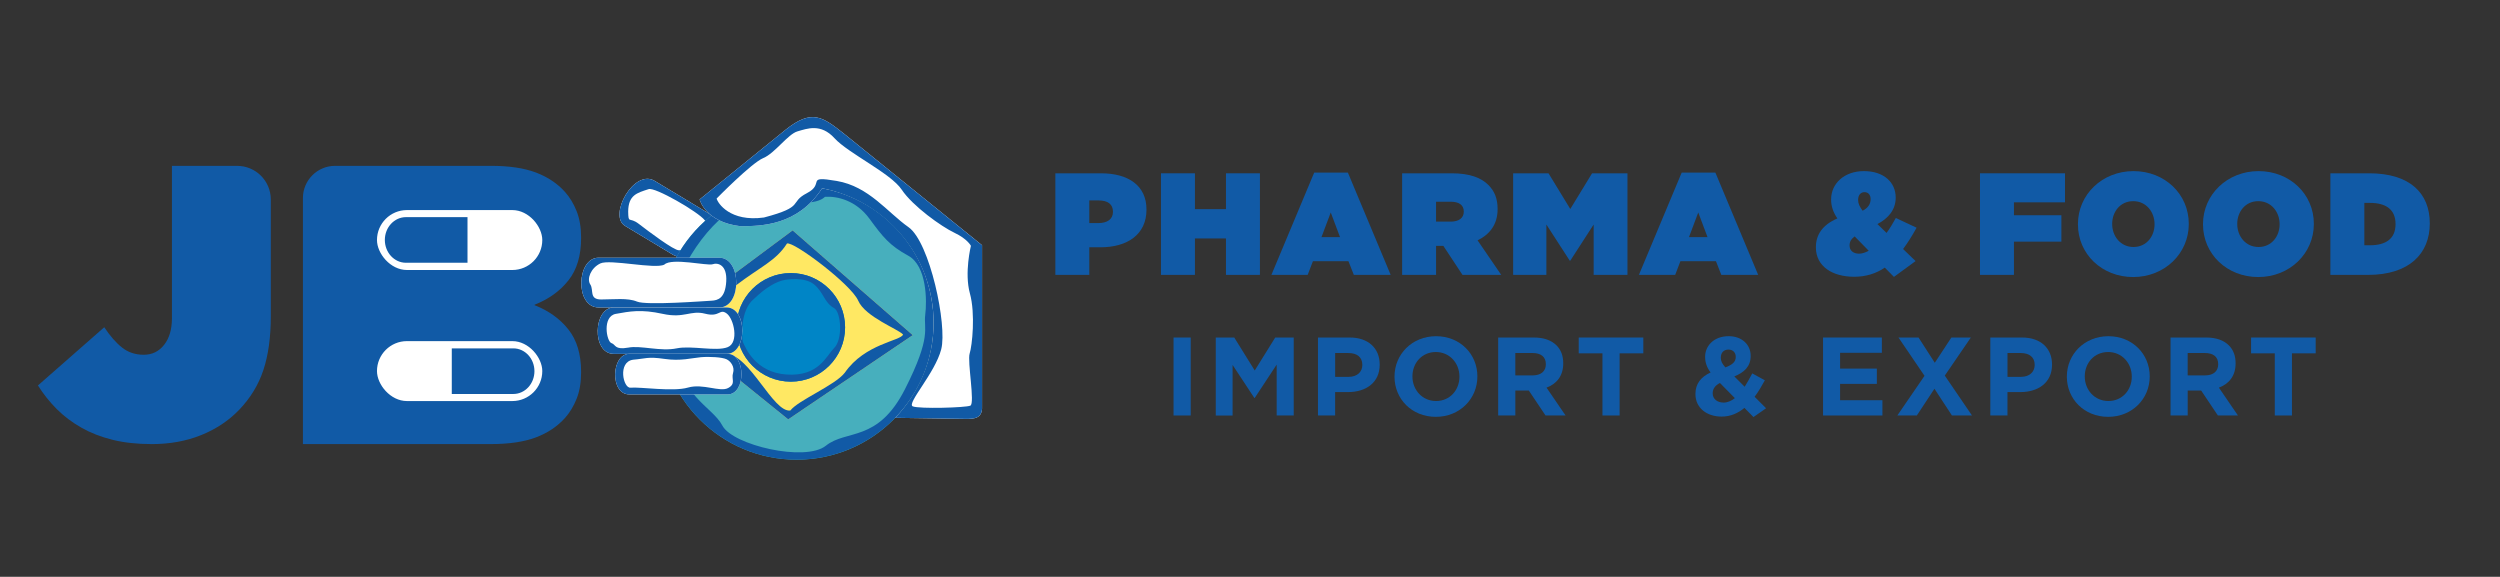<?xml version="1.0" encoding="UTF-8"?>
<svg id="Camada_2" xmlns="http://www.w3.org/2000/svg" version="1.1" viewBox="0 0 1517 350">
  <rect x="0" y="0" width="1517" height="350" fill="#333333" stroke="none"/>
  <!-- Generator: Adobe Illustrator 29.5.1, SVG Export Plug-In . SVG Version: 2.1.0 Build 141)  -->
  <defs>
    <style>
      .st0, .st1, .st2, .st3, .st4 {
        fill-rule: evenodd;
      }

      .st0, .st5 {
        fill: #115aa6;
      }

      .st1 {
        fill: #ffe863;
      }

      .st6, .st2 {
        fill: #fff;
      }

      .st7 {
        isolation: isolate;
      }

      .st3 {
        fill: #47afbd;
      }

      .st4 {
        fill: #0085c6;
      }
    </style>
  </defs>
  <g class="st7">
    <g class="st7">
      <path class="st5" d="M640.39,105.16h27.73c16.38,0,27.56,7.31,27.56,21.92v.18c0,14.88-11.36,22.8-28,22.8h-6.69v16.73h-20.6v-61.63ZM666.54,135.36c5.28,0,8.8-2.29,8.8-6.78v-.18c0-4.49-3.17-6.78-8.72-6.78h-5.63v13.73h5.55Z"/>
      <path class="st5" d="M704.48,105.16h20.6v21.75h18.84v-21.75h20.6v61.63h-20.6v-22.1h-18.84v22.1h-20.6v-61.63Z"/>
      <path class="st5" d="M797.46,104.72h20.43l25.97,62.07h-22.36l-3.26-8.28h-21.57l-3.17,8.28h-22.01l25.97-62.07ZM813.13,143.9l-5.63-14.97-5.63,14.97h11.27Z"/>
      <path class="st5" d="M850.81,105.16h30.11c11,0,17.87,2.73,22.19,7.04,3.79,3.79,5.63,8.28,5.63,14.62v.18c0,9.07-4.67,15.23-12.15,18.84l14.35,20.95h-23.51l-11.62-17.61h-4.4v17.61h-20.6v-61.63ZM880.3,134.48c4.93,0,7.92-2.2,7.92-5.99v-.18c0-3.96-2.99-5.9-7.84-5.9h-8.98v12.06h8.89Z"/>
      <path class="st5" d="M918.16,105.16h21.48l13.21,21.66,13.21-21.66h21.48v61.63h-20.51v-30.55l-14.17,21.92h-.35l-14.17-21.92v30.55h-20.16v-61.63Z"/>
      <path class="st5" d="M1020.46,104.72h20.43l25.97,62.07h-22.36l-3.26-8.28h-21.57l-3.17,8.28h-22.01l25.97-62.07ZM1036.13,143.9l-5.63-14.97-5.63,14.97h11.27Z"/>
      <path class="st5" d="M1143.71,162.39c-5.46,3.7-11.62,5.55-18.58,5.55-13.29,0-23.24-6.34-23.24-17.79v-.18c0-7.4,3.87-13.47,13.03-17.43-2.73-3.96-3.79-7.66-3.79-11.45v-.18c0-9.33,7.75-17.08,19.9-17.08s19.28,6.87,19.28,16.02v.18c0,7.04-4.31,12.41-11.09,15.94l5.55,5.37c2.03-2.73,3.79-5.81,5.63-9.07l12.59,5.9c-2.73,4.93-5.37,9.16-8.19,12.94l7.57,7.31-13.12,9.6-5.55-5.63ZM1133.94,152.17l-8.54-8.72c-2.2,1.67-3.08,3.35-3.08,5.37v.18c0,3.08,2.29,4.93,5.81,4.93,1.85,0,3.79-.7,5.81-1.76ZM1135.08,120.92v-.18c0-2.55-1.5-4.14-3.7-4.14-2.38,0-3.87,1.85-3.87,4.67v.18c0,2.11.97,4.05,2.73,6.43,3.43-1.76,4.84-4.23,4.84-6.96Z"/>
      <path class="st5" d="M1201.46,105.16h51.59v17.61h-30.99v7.84h28.79v16.02h-28.79v20.16h-20.6v-61.63Z"/>
      <path class="st5" d="M1260.89,136.15v-.18c0-17.87,14.7-32.14,33.72-32.14s33.54,14,33.54,31.96v.18c0,17.87-14.7,32.14-33.72,32.14s-33.54-14-33.54-31.96ZM1307.38,136.15v-.18c0-7.31-5.02-13.91-12.94-13.91s-12.77,6.51-12.77,13.73v.18c0,7.31,5.02,13.91,12.94,13.91s12.77-6.52,12.77-13.73Z"/>
      <path class="st5" d="M1336.78,136.15v-.18c0-17.87,14.7-32.14,33.72-32.14s33.54,14,33.54,31.96v.18c0,17.87-14.7,32.14-33.72,32.14s-33.54-14-33.54-31.96ZM1383.27,136.15v-.18c0-7.31-5.02-13.91-12.94-13.91s-12.77,6.51-12.77,13.73v.18c0,7.31,5.02,13.91,12.94,13.91s12.77-6.52,12.77-13.73Z"/>
      <path class="st5" d="M1414.08,105.16h23.6c24.48,0,36.71,11.97,36.71,30.29v.18c0,18.31-12.5,31.17-37.42,31.17h-22.89v-61.63ZM1434.68,123.12v25.71h3.43c9.51,0,15.5-3.87,15.5-12.77v-.18c0-8.89-5.99-12.77-15.5-12.77h-3.43Z"/>
    </g>
  </g>
  <g class="st7">
    <g class="st7">
      <path class="st5" d="M712.11,204.81h10.41v47.31h-10.41v-47.31Z"/>
      <path class="st5" d="M737.72,204.81h11.22l12.43,20,12.44-20h11.22v47.31h-10.34v-30.88l-13.31,20.21h-.27l-13.18-20v30.68h-10.2v-47.31Z"/>
      <path class="st5" d="M799.76,204.81h19.33c11.29,0,18.11,6.62,18.11,16.35v.13c0,11.02-8.52,16.62-19.13,16.62h-7.91v14.19h-10.41v-47.31ZM818.41,228.67c5.2,0,8.25-3.11,8.25-7.16v-.13c0-4.66-3.24-7.16-8.45-7.16h-8.04v14.46h8.24Z"/>
      <path class="st5" d="M846.19,228.6v-.13c0-13.45,10.61-24.46,25.21-24.46s25.07,10.88,25.07,24.33v.14c0,13.45-10.61,24.46-25.21,24.46s-25.07-10.88-25.07-24.33ZM885.59,228.6v-.13c0-8.11-5.95-14.87-14.33-14.87s-14.19,6.62-14.19,14.73v.14c0,8.11,5.95,14.87,14.33,14.87s14.19-6.62,14.19-14.73Z"/>
      <path class="st5" d="M909.1,204.81h21.63c6.01,0,10.61,1.62,13.79,4.8,2.7,2.7,4.05,6.29,4.05,10.81v.13c0,7.64-4.12,12.44-10.14,14.67l11.56,16.9h-12.16l-10.14-15.14h-8.18v15.14h-10.41v-47.31ZM930.05,227.79c5.14,0,7.97-2.64,7.97-6.69v-.14c0-4.53-3.04-6.76-8.18-6.76h-10.34v13.58h10.54Z"/>
      <path class="st5" d="M972.36,214.41h-14.39v-9.6h39.2v9.6h-14.39v37.71h-10.41v-37.71Z"/>
      <path class="st5" d="M1058.52,247.52c-3.85,3.18-8.38,5.27-13.85,5.27-8.99,0-15.88-5.27-15.88-13.65v-.13c0-6.01,3.24-10.27,9.19-12.98-2.37-3.24-3.31-6.22-3.31-9.46v-.13c0-6.42,5.14-12.44,14.33-12.44,8.04,0,13.31,5.2,13.31,11.89v.14c0,6.35-3.99,10-9.93,12.37l6.29,6.29c1.55-2.43,3.04-5.2,4.6-8.11l7.64,4.19c-1.83,3.31-3.85,6.83-6.22,10l6.96,6.96-7.64,5.34-5.47-5.54ZM1052.71,241.58l-9.06-9.19c-3.18,1.62-4.39,3.85-4.39,6.22v.14c0,3.31,2.77,5.54,6.62,5.54,2.37,0,4.66-1.01,6.83-2.7ZM1053.25,216.64v-.13c0-2.7-1.83-4.39-4.46-4.39-2.77,0-4.6,1.89-4.6,4.8v.14c0,2.09.81,3.65,2.77,5.88,4.12-1.55,6.29-3.31,6.29-6.29Z"/>
      <path class="st5" d="M1106.23,204.81h35.68v9.26h-25.34v9.6h22.3v9.26h-22.3v9.93h25.68v9.26h-36.02v-47.31Z"/>
      <path class="st5" d="M1195.91,204.81l-15.81,23.11,16.49,24.19h-12.16l-10.61-16.22-10.68,16.22h-11.83l16.49-24.06-15.81-23.25h12.17l9.87,15.34,10.07-15.34h11.83Z"/>
      <path class="st5" d="M1207.74,204.81h19.33c11.29,0,18.11,6.62,18.11,16.35v.13c0,11.02-8.52,16.62-19.13,16.62h-7.91v14.19h-10.41v-47.31ZM1226.39,228.67c5.2,0,8.25-3.11,8.25-7.16v-.13c0-4.66-3.24-7.16-8.45-7.16h-8.04v14.46h8.25Z"/>
      <path class="st5" d="M1254.17,228.6v-.13c0-13.45,10.61-24.46,25.21-24.46s25.07,10.88,25.07,24.33v.14c0,13.45-10.61,24.46-25.21,24.46s-25.07-10.88-25.07-24.33ZM1293.56,228.6v-.13c0-8.11-5.95-14.87-14.33-14.87s-14.19,6.62-14.19,14.73v.14c0,8.11,5.95,14.87,14.33,14.87s14.19-6.62,14.19-14.73Z"/>
      <path class="st5" d="M1317.08,204.81h21.63c6.01,0,10.61,1.62,13.79,4.8,2.7,2.7,4.06,6.29,4.06,10.81v.13c0,7.64-4.12,12.44-10.14,14.67l11.56,16.9h-12.17l-10.14-15.14h-8.18v15.14h-10.41v-47.31ZM1338.03,227.79c5.14,0,7.97-2.64,7.97-6.69v-.14c0-4.53-3.04-6.76-8.18-6.76h-10.34v13.58h10.54Z"/>
      <path class="st5" d="M1380.34,214.41h-14.39v-9.6h39.2v9.6h-14.4v37.71h-10.41v-37.71Z"/>
    </g>
  </g>
  <g>
    <g>
      <path class="st5" d="M91.96,269.47c-8.77,0-16.67-.87-23.68-2.6-7.02-1.73-13.33-4.2-18.94-7.39-5.62-3.19-10.57-6.93-14.87-11.22-4.3-4.29-8.12-9.08-11.45-14.37l40.25-35.32c3.51,5.3,7.1,9.4,10.79,12.32,3.68,2.92,8.07,4.38,13.16,4.38s9.21-2.01,12.37-6.02c3.16-4.01,4.74-9.4,4.74-16.15v-92.45h39.58c11.27,0,20.41,9.14,20.41,20.41v70.94c0,12.59-1.49,23.41-4.47,32.44s-7.89,17.11-14.73,24.23c-6.31,6.57-13.99,11.68-23.02,15.33-9.04,3.65-19.08,5.48-30.13,5.48h-.01Z"/>
      <path class="st5" d="M344.92,170.15c5.12-6.47,7.69-15.02,7.69-25.61v-.5c0-6.06-.9-11.36-2.71-15.9-1.81-4.54-4.15-8.41-7.01-11.61-4.67-5.21-10.59-9.17-17.74-11.86-7.16-2.69-16.24-4.04-27.24-4.04h-94.56c-10.79,0-19.54,8.75-19.54,19.54v149.29h114.1c11,0,20.08-1.35,27.24-4.04s13.07-6.65,17.74-11.86c2.86-3.2,5.2-7.07,7.01-11.61s2.71-9.84,2.71-15.9v-.5c0-10.6-2.57-19.14-7.69-25.61-5.12-6.48-11.97-11.4-20.56-14.76,0,0,.02-.14.04-.29,8.56-3.36,15.4-8.28,20.51-14.74h0Z"/>
    </g>
    <rect class="st6" x="228.75" y="127.47" width="100.31" height="36.37" rx="18.18" ry="18.18"/>
    <path class="st5" d="M278.91,131.76h-32.58c-7.07,0-12.81,6.2-12.81,13.84h0c0,7.64,5.73,13.84,12.81,13.84h37.35v-27.68h-4.77Z"/>
    <rect class="st6" x="228.75" y="206.99" width="100.31" height="36.37" rx="18.18" ry="18.18"/>
    <path class="st5" d="M311.49,211.39h-37.35v27.68h37.35c7.07,0,12.81-6.2,12.81-13.84h0c0-7.64-5.73-13.84-12.81-13.84h0Z"/>
    <g>
      <path class="st2" d="M397.6,109.96l32.34,19.46c10.12,6.08-2.61,34.29-21.39,25.27l-29.1-17.51c-10.83-6.04,5.44-35.52,18.15-27.22"/>
      <path class="st0" d="M381.18,128.36c.16,7.77.54,2.96,6.44,7.48,5.9,4.53,21.22,16.12,24.38,16.04,3.16-.08,13.42-.72,12.73-4.98-.69-4.25,7.02-8.06,2.94-13.25s-30.45-20.38-34.11-18.87c-7.12,2.31-12.26,3.59-12.38,13.58M397.6,109.96l32.34,19.46c10.12,6.09-2.61,34.29-21.39,25.27l-29.1-17.51c-10.83-6.04,5.44-35.52,18.15-27.22h0Z"/>
      <path class="st3" d="M483.41,112.75c45.89,0,83.09,37.2,83.09,83.09s-37.2,83.09-83.09,83.09-83.09-37.2-83.09-83.09,37.2-83.09,83.09-83.09"/>
      <path class="st0" d="M483.41,112.75c45.88,0,83.09,37.21,83.09,83.09s-37.21,83.09-83.09,83.09-83.09-37.21-83.09-83.09,37.21-83.09,83.09-83.09M500.53,119.44c7.57-.54,18.95,2.19,27.07,13.28s12.17,16.23,23.54,22.45c11.36,6.22,11.36,27.59,10.28,35.98-1.08,8.39,4.2,12.57-12.3,45.03s-35.51,24.26-47.96,34.27c-12.44,10.01-56.61-.3-62.83-12.21-6.22-11.9-27.32-18.13-27.59-49.24s-8.91-18.96,3.52-44.91c12.42-25.95,36.79-49.51,58.71-43.56,21.91,5.95,27.58-1.1,27.58-1.1h-.02Z"/>
      <polygon class="st1" points="480.95 139.79 553.88 203.36 478.26 254.49 405.67 195.8 480.95 139.79"/>
      <path class="st0" d="M480.95,139.79l72.93,63.58-75.61,51.12-72.6-58.69,75.28-56.01ZM477.53,147.76c4.02-1.48,38.96,24.81,43.23,34.69,4.27,9.87,24.46,17.31,27.22,20.55-1.35,3.89-23.13,5.45-35.36,23.16-5.93,7.68-28.17,16.63-33.02,22.92-10.41,1.53-24.74-34.04-38.8-34.19-14.07-.15-24.34-19.52-24.34-19.52,0,0,15.57-11.1,30.24-22.3,14.68-11.21,24.14-14.75,30.83-25.3h0Z"/>
      <path class="st4" d="M479.86,165.7c18.2,0,32.94,14.75,32.94,32.94s-14.75,32.95-32.94,32.95-32.95-14.75-32.95-32.95,14.75-32.94,32.95-32.94"/>
      <path class="st0" d="M476.75,169.76s11.38-2.05,17.28,2.87,6.04,11,12.15,14.35c4.2,2.53,5.44,19.11-.24,24.42-4.72,4.92-9.35,17.13-28.55,15.87-19.2-1.25-25.08-16.46-26.65-19.81-.64-2.89-1.74-19.16,6.72-26.05,6.93-6.69,13.41-10.72,19.29-11.65M479.86,165.7c18.19,0,32.94,14.75,32.94,32.94s-14.75,32.94-32.94,32.94-32.94-14.75-32.94-32.94,14.75-32.94,32.94-32.94Z"/>
      <path class="st2" d="M543.21,253.53l42.81.64c5.15.03,9.53-.31,9.9-6.3v-99.06l-83.36-67.33c-13.48-10.69-19.79-15.58-35.93-2.69-17.37,14.07-34.73,28.14-52.1,42.22,0,0,3.31,13.81,24.97,16.28,12.29-.14,34.44-.24,49.36-23.04,38.84,7.2,67.65,40.91,67.65,81.78,0,22.37-8.74,42.65-23.3,57.52"/>
      <path class="st0" d="M434.84,120.47s21.21-21.63,28.28-24.54,14.97-14.56,20.8-16.22c5.82-1.66,14.14-4.99,22.46,4.16,8.32,9.15,34.1,21.21,40.76,31.19,6.65,9.98,24.12,22.46,32.03,26.2,7.9,3.74,9.98,7.9,9.98,7.9,0,0-4.06,16.38-.62,28.85,3.44,12.48,1.37,31.79-.14,36.5s3.33,30.39.42,31.64c-2.91,1.25-30.91,2.03-34.92.44s13.5-20.11,17.25-34.66c3.74-14.56-6.93-65-19.85-74.08s-24.01-24.72-43.56-28.05-6.84,1.56-18.07,7.39c-11.23,5.82-.72,8.13-26.09,14.79-20.59,2.85-28.07-8.77-28.73-11.52M543.21,253.53l42.81.64c5.15.03,9.53-.31,9.9-6.3v-99.06l-83.36-67.33c-13.48-10.69-19.79-15.58-35.93-2.69-17.37,14.07-34.73,28.14-52.1,42.22,0,0,3.31,13.81,24.97,16.28,12.29-.14,34.44-.24,49.36-23.04,38.66,7.49,67.66,41.33,67.65,81.78,0,22.37-9.3,42.84-23.3,57.52v-.02Z"/>
      <path class="st2" d="M363.24,156.38h73.2c13.75,0,13.75,30.18,0,30.18h-73.2c-14.55,0-13.48-30.18,0-30.18"/>
      <path class="st0" d="M363.24,156.38h73.2c13.75,0,13.75,30.18,0,30.18h-73.2c-14.55,0-13.48-30.18,0-30.18M364.24,159.87c-5.77,2.79-8.3,9.37-6.05,12.74,2.24,3.37-.89,9.11,6.59,9.11s16.16-1.1,21.77,1.29,41.13-.34,45.11-.54c3.98-.19,8.39-1.47,9.02-11.62.63-10.15-5.07-11.63-8.24-10.51-3.18,1.12-24.82-4.1-29.31.21-5.52,2.97-33.12-3.47-38.89-.69h0Z"/>
      <path class="st2" d="M372.49,186.56h68.33c12.84,0,12.83,28.17,0,28.17h-68.33c-13.59,0-12.58-28.17,0-28.17"/>
      <path class="st0" d="M373.71,190.45c8.43-1.5,15.18-2.9,28.43,0,13.25,2.91,16.78-2.41,25.76-.09,8.97,2.32,8.64-3.39,13.05-.14,4.41,3.25,7.58,17.61.65,20.42s-21.96-1.12-30.93.73c-9.92,2.07-21.92-1.94-29.5-.43-8.43,1.5-7.42-1.92-10.14-2.74-2.99-.95-5.74-16.26,2.69-17.76M372.49,186.56h68.33c12.84,0,12.83,28.17,0,28.17h-68.33c-13.59,0-12.58-28.17,0-28.17Z"/>
      <path class="st2" d="M381.84,214.73h59.67c11.21,0,11.21,24.6,0,24.6h-59.67c-11.86,0-10.99-24.6,0-24.6"/>
      <path class="st0" d="M384.08,218.28c7.46-.59,8.83-2.01,18.93-.52,10.1,1.49,16.89-.55,22.28-1.01,5.39-.46,12.97,0,15.61,1.26,2.64,1.26,5.05,4.82,3.9,8.38s1.95,6.43-2.98,9.07c-4.94,2.64-15.28-2.92-24.35-.28s-28.74-.48-34.87.06c-4.41.53-7.93-15.56,1.48-16.95M381.84,214.73h59.67c11.21,0,11.21,24.6,0,24.6h-59.67c-11.86,0-10.99-24.6,0-24.6h0Z"/>
    </g>
  </g>
</svg>